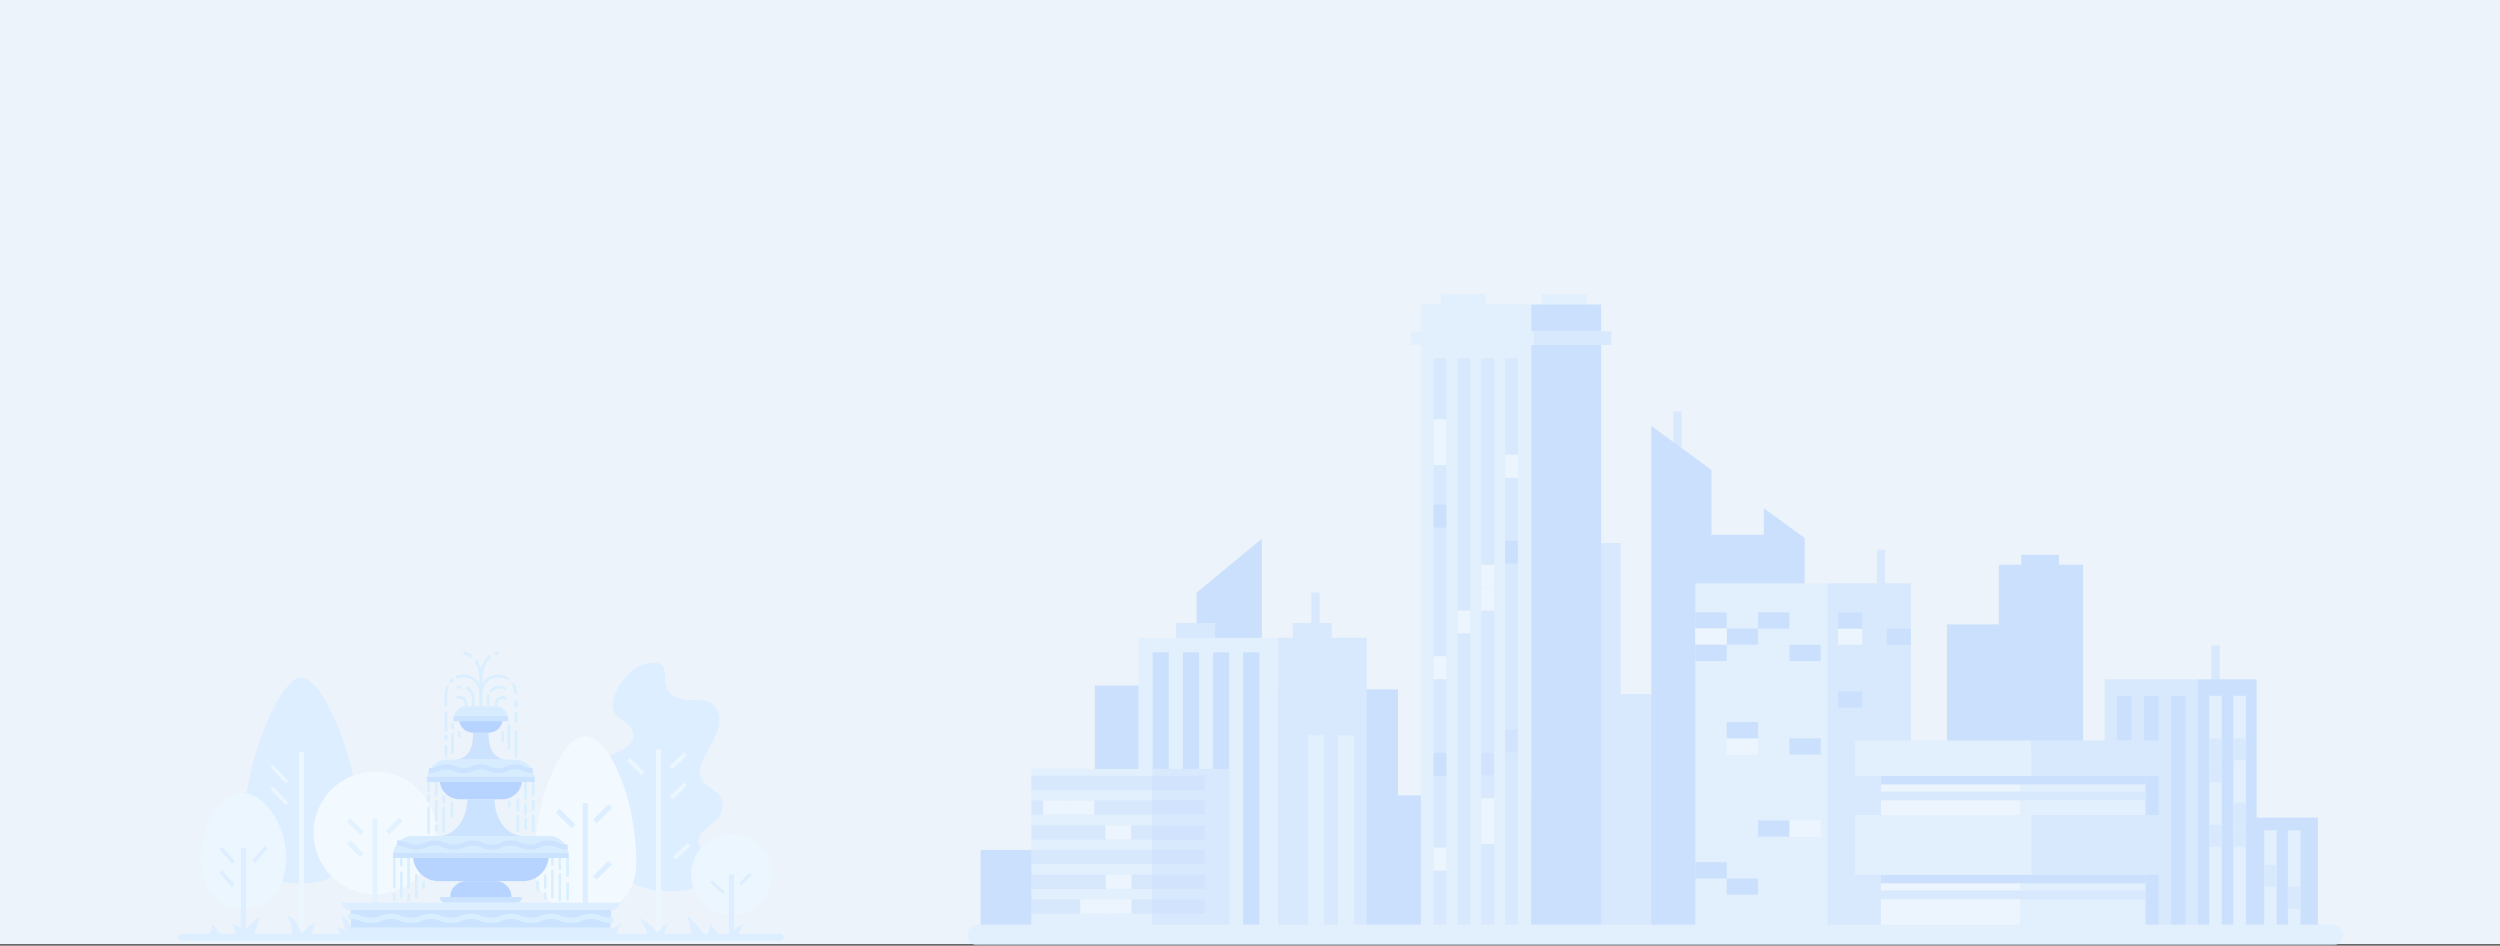 <svg id="e6CRaZ4SkgU1" xmlns="http://www.w3.org/2000/svg" xmlns:xlink="http://www.w3.org/1999/xlink" viewBox="0 0 2400 907.7" shape-rendering="geometricPrecision" text-rendering="geometricPrecision"><rect x="0" y="0" width="2400" height="907.7" fill="#333333" stroke="none"/><style><![CDATA[#e6CRaZ4SkgU486_to {animation: e6CRaZ4SkgU486_to__to 60000ms linear infinite normal forwards}@keyframes e6CRaZ4SkgU486_to__to { 0% {transform: translate(-322.826px,231.973px)} 14.333% {transform: translate(-322.826px,231.973px)} 44.333% {transform: translate(2689.77px,231.973px)} 100% {transform: translate(2689.77px,231.973px)}} #e6CRaZ4SkgU487_to {animation: e6CRaZ4SkgU487_to__to 60000ms linear infinite normal forwards}@keyframes e6CRaZ4SkgU487_to__to { 0% {transform: translate(-189.023px,173.1px)} 36.333% {transform: translate(-189.023px,173.1px)} 62% {transform: translate(2580.843px,173.1px)} 100% {transform: translate(2580.843px,173.1px)}} #e6CRaZ4SkgU488_to {animation: e6CRaZ4SkgU488_to__to 60000ms linear infinite normal forwards}@keyframes e6CRaZ4SkgU488_to__to { 0% {transform: translate(-228.326px,317.5px)} 25.5% {transform: translate(2642.343px,317.5px)} 100% {transform: translate(2642.343px,317.5px)}}]]></style><rect width="2400" height="906.5" rx="0" ry="0" fill="#ecf3fa"/><g opacity="0.6"><g><polygon points="1211.4,699.1 1148.7,699.1 1148.7,569 1211.4,517.1" fill="#b6d4ff"/><rect width="69.7" height="226.6" rx="0" ry="0" transform="translate(1526.3 666.2)" fill="#cce3ff"/><rect width="69.7" height="226.6" rx="0" ry="0" transform="translate(1486.3 521.3)" fill="#cce3ff"/><rect width="169.1" height="234.4" rx="0" ry="0" transform="translate(1173 661.8)" fill="#b6d4ff"/><rect width="169.1" height="234.4" rx="0" ry="0" transform="translate(1051 658.1)" fill="#b6d4ff"/><rect width="169.1" height="79.8" rx="0" ry="0" transform="translate(941.4 815.9)" fill="#b6d4ff"/><rect width="169.1" height="131.1" rx="0" ry="0" transform="translate(1328.7 763.6)" fill="#b6d4ff"/><line x1="1610.4" y1="394.8" x2="1610.4" y2="447.6" fill="none" stroke="#cce3ff" stroke-width="8" stroke-miterlimit="10"/><rect width="93.9" height="296.4" rx="0" ry="0" transform="translate(1869.1 599.4)" fill="#b6d4ff"/><rect width="80.9" height="209.2" rx="0" ry="0" transform="translate(1918.8 542.2)" fill="#b6d4ff"/><rect width="36.3" height="15.9" rx="0" ry="0" transform="translate(1940.3 532.6)" fill="#b6d4ff"/><polygon points="1732.5,516.6 1732.5,898.6 1585.2,898.6 1585.2,408.8 1643,451.1 1643,513.4 1693.3,513.4 1693.3,487.9" fill="#b6d4ff"/></g><g><line x1="1805.7" y1="527.8" x2="1805.7" y2="579.9" fill="none" stroke="#cce3ff" stroke-width="8" stroke-miterlimit="10"/><rect width="126.7" height="335.7" rx="0" ry="0" transform="translate(1627.5 560)" fill="#dceeff"/><rect width="80.3" height="335.7" rx="0" ry="0" transform="translate(1754.2 560)" fill="#cce3ff"/><rect width="30.1" height="15.6" rx="0" ry="0" transform="translate(1627.5 587.9)" fill="#b6d4ff"/><rect width="30.1" height="15.6" rx="0" ry="0" transform="translate(1657.6 603.3)" fill="#b6d4ff"/><rect width="30.1" height="15.6" rx="0" ry="0" transform="translate(1687.7 587.9)" fill="#b6d4ff"/><rect width="30.1" height="15.6" rx="0" ry="0" transform="translate(1627.5 603.3)" fill="#ecf6ff"/><rect width="30.1" height="15.6" rx="0" ry="0" transform="translate(1657.6 708.8)" fill="#ecf6ff"/><rect width="23.3" height="15.6" rx="0" ry="0" transform="translate(1764.5 603.3)" fill="#ecf6ff"/><rect width="30.1" height="15.6" rx="0" ry="0" transform="translate(1717.9 787.6)" fill="#ecf6ff"/><rect width="30.1" height="15.6" rx="0" ry="0" transform="translate(1717.9 619)" fill="#b6d4ff"/><rect width="30.1" height="15.6" rx="0" ry="0" transform="translate(1657.6 693.2)" fill="#b6d4ff"/><rect width="30.1" height="15.6" rx="0" ry="0" transform="translate(1717.9 708.8)" fill="#b6d4ff"/><rect width="23.3" height="15.6" rx="0" ry="0" transform="translate(1764.5 587.9)" fill="#b6d4ff"/><rect width="23.3" height="15.6" rx="0" ry="0" transform="translate(1811.2 603.5)" fill="#b6d4ff"/><rect width="23.3" height="15.6" rx="0" ry="0" transform="translate(1764.5 663.8)" fill="#b6d4ff"/><rect width="30.1" height="15.6" rx="0" ry="0" transform="translate(1687.7 787.6)" fill="#b6d4ff"/><rect width="30.1" height="15.6" rx="0" ry="0" transform="translate(1627.5 827.7)" fill="#b6d4ff"/><rect width="30.1" height="15.6" rx="0" ry="0" transform="translate(1657.6 843.3)" fill="#b6d4ff"/><rect width="30.1" height="15.6" rx="0" ry="0" transform="translate(1627.5 619)" fill="#b6d4ff"/></g><rect width="12.3" height="22" rx="0" ry="0" transform="translate(1376.2 608.1)" fill="#ecf6ff"/><rect width="12.3" height="22" rx="0" ry="0" transform="translate(1376.2 564.2)" fill="#ecf6ff"/><g><rect width="105.9" height="564.6" rx="0" ry="0" transform="translate(1364.1 331.1)" fill="#dceeff"/><rect width="67.1" height="564.6" rx="0" ry="0" transform="translate(1470 331.1)" fill="#b6d4ff"/><rect width="105.9" height="25.8" rx="0" ry="0" transform="translate(1364.1 292.3)" fill="#dceeff"/><rect width="42.7" height="25.8" rx="0" ry="0" transform="translate(1383.3 282)" fill="#dceeff"/><rect width="42.7" height="25.8" rx="0" ry="0" transform="translate(1480.3 282)" fill="#dceeff"/><rect width="67.1" height="25.8" rx="0" ry="0" transform="translate(1470 292.3)" fill="#b6d4ff"/><rect width="117.8" height="13" rx="0" ry="0" transform="translate(1354.3 318.1)" fill="#dceeff"/><rect width="74.7" height="13" rx="0" ry="0" transform="translate(1472.2 318.1)" fill="#cce3ff"/><rect width="12.3" height="551.8" rx="0" ry="0" transform="translate(1376.2 343.9)" fill="#cce3ff"/><rect width="12.3" height="551.8" rx="0" ry="0" transform="translate(1444.9 343.9)" fill="#cce3ff"/><rect width="12.3" height="551.8" rx="0" ry="0" transform="translate(1422 343.9)" fill="#cce3ff"/><rect width="12.3" height="551.8" rx="0" ry="0" transform="translate(1399.1 343.9)" fill="#cce3ff"/></g><rect width="12.3" height="22" rx="0" ry="0" transform="translate(1399.1 586.1)" fill="#ecf6ff"/><rect width="12.3" height="22" rx="0" ry="0" transform="translate(1422 788.3)" fill="#ecf6ff"/><rect width="12.3" height="22" rx="0" ry="0" transform="translate(1422 766.4)" fill="#ecf6ff"/><rect width="12.3" height="22" rx="0" ry="0" transform="translate(1444.9 700.5)" opacity="0.51" fill="#b6d4ff"/><rect width="12.3" height="22" rx="0" ry="0" transform="translate(1376.2 722.8)" fill="#b6d4ff"/><rect width="12.3" height="22" rx="0" ry="0" transform="translate(1444.9 519.1)" fill="#b6d4ff"/><rect width="12.3" height="22" rx="0" ry="0" transform="translate(1376.2 484.6)" fill="#b6d4ff"/><rect width="12.3" height="22" rx="0" ry="0" transform="translate(1422 722.5)" opacity="0.51" fill="#b6d4ff"/><rect width="12.3" height="22" rx="0" ry="0" transform="translate(1376.2 813.6)" fill="#ecf6ff"/><rect width="12.3" height="22" rx="0" ry="0" transform="translate(1422 564.2)" fill="#ecf6ff"/><rect width="12.3" height="22" rx="0" ry="0" transform="translate(1376.2 630)" fill="#ecf6ff"/><rect width="12.3" height="22" rx="0" ry="0" transform="translate(1444.9 436.6)" fill="#ecf6ff"/><rect width="12.3" height="22" rx="0" ry="0" transform="translate(1376.2 402.5)" fill="#ecf6ff"/><rect width="12.3" height="22" rx="0" ry="0" transform="translate(1376.2 424.5)" fill="#ecf6ff"/><rect width="12.3" height="22" rx="0" ry="0" transform="translate(1422 542.2)" fill="#ecf6ff"/><g><rect width="87.1" height="108" rx="0" ry="0" transform="translate(2138.1 784.9)" fill="#b6d4ff"/><rect width="12.1" height="101.4" rx="0" ry="0" transform="translate(2173.6 797.1)" fill="#dceeff"/><rect width="12.1" height="101.4" rx="0" ry="0" transform="translate(2196.4 797.1)" fill="#dceeff"/><line x1="2126.9" y1="619.8" x2="2126.9" y2="674.5" fill="none" stroke="#cce3ff" stroke-width="8" stroke-miterlimit="10"/><rect width="89.3" height="250.6" rx="0" ry="0" transform="translate(2020.5 652.1)" fill="#cce3ff"/><rect width="14" height="227.7" rx="0" ry="0" transform="translate(2032.2 668)" fill="#b6d4ff"/><rect width="14" height="227.7" rx="0" ry="0" transform="translate(2058.2 668)" fill="#b6d4ff"/><rect width="14" height="227.7" rx="0" ry="0" transform="translate(2084.2 668)" fill="#b6d4ff"/><rect width="56.6" height="250.6" rx="0" ry="0" transform="translate(2109.8 652.1)" fill="#b6d4ff"/><rect width="12.1" height="227.7" rx="0" ry="0" transform="translate(2120.8 668)" fill="#dceeff"/><rect width="12.1" height="227.7" rx="0" ry="0" transform="translate(2144 668)" fill="#dceeff"/><rect width="12.1" height="21.1" rx="0" ry="0" transform="translate(2144 770.6)" fill="#cce3ff"/><rect width="12.1" height="21.1" rx="0" ry="0" transform="translate(2144 708.8)" fill="#cce3ff"/><rect width="12.1" height="21.1" rx="0" ry="0" transform="translate(2120.8 708.8)" fill="#cce3ff"/><rect width="12.1" height="21.1" rx="0" ry="0" transform="translate(2120.8 729.9)" fill="#cce3ff"/><rect width="12.1" height="21.1" rx="0" ry="0" transform="translate(2173.6 830.2)" fill="#cce3ff"/><rect width="12.1" height="21.1" rx="0" ry="0" transform="translate(2196.4 851.3)" fill="#cce3ff"/><rect width="12.1" height="21.1" rx="0" ry="0" transform="translate(2120.8 791.7)" fill="#cce3ff"/><rect width="12.1" height="21.1" rx="0" ry="0" transform="translate(2144 791.7)" fill="#cce3ff"/></g><g><line x1="1262.9" y1="568.9" x2="1262.9" y2="612.3" fill="none" stroke="#cce3ff" stroke-width="8" stroke-miterlimit="10"/><rect width="37.5" height="32" rx="0" ry="0" transform="translate(1129 598.1)" fill="#cce3ff"/><rect width="134.1" height="283.5" rx="0" ry="0" transform="translate(1092.9 612.3)" fill="#dceeff"/><rect width="15.5" height="269.5" rx="0" ry="0" transform="translate(1106.6 626.3)" fill="#b6d4ff"/><rect width="15.5" height="269.5" rx="0" ry="0" transform="translate(1135.6 626.3)" fill="#b6d4ff"/><rect width="15.5" height="269.5" rx="0" ry="0" transform="translate(1164.5 626.3)" fill="#b6d4ff"/><rect width="15.5" height="269.5" rx="0" ry="0" transform="translate(1193.4 626.3)" fill="#b6d4ff"/><rect width="37.5" height="32" rx="0" ry="0" transform="translate(1241.1 598.1)" fill="#cce3ff"/><rect width="85" height="283.5" rx="0" ry="0" transform="translate(1227 612.3)" fill="#cce3ff"/><rect width="15.5" height="190" rx="0" ry="0" transform="translate(1255.6 705.8)" fill="#dceeff"/><rect width="15.5" height="190" rx="0" ry="0" transform="translate(1284.5 705.8)" fill="#dceeff"/></g><g><rect width="116" height="159.5" rx="0" ry="0" transform="translate(990.1 738.2)" fill="#dceeff"/><rect width="73.6" height="159.5" rx="0" ry="0" transform="translate(1106.2 738.2)" fill="#cce3ff"/><rect width="166.8" height="13.8" rx="0" ry="0" transform="translate(990.1 863.3)" opacity="0.51" fill="#b6d4ff"/><rect width="166.8" height="13.8" rx="0" ry="0" transform="translate(990.1 839.6)" opacity="0.51" fill="#b6d4ff"/><rect width="166.8" height="13.8" rx="0" ry="0" transform="translate(990.1 815.9)" opacity="0.51" fill="#b6d4ff"/><rect width="166.8" height="13.8" rx="0" ry="0" transform="translate(990.1 792.2)" opacity="0.51" fill="#b6d4ff"/><rect width="166.8" height="13.8" rx="0" ry="0" transform="translate(990.1 768.4)" opacity="0.51" fill="#b6d4ff"/><rect width="166.8" height="13.8" rx="0" ry="0" transform="translate(990.1 744.7)" opacity="0.51" fill="#b6d4ff"/><rect width="24.6" height="13.8" rx="0" ry="0" transform="translate(1061.6 863.3)" fill="#ecf6ff"/><rect width="24.6" height="13.8" rx="0" ry="0" transform="translate(1061.6 839.6)" fill="#ecf6ff"/><rect width="24.6" height="13.8" rx="0" ry="0" transform="translate(1037 863.3)" fill="#ecf6ff"/><rect width="24.6" height="13.8" rx="0" ry="0" transform="translate(1061.2 792.2)" fill="#ecf6ff"/><rect width="24.6" height="13.8" rx="0" ry="0" transform="translate(1001.4 768.4)" fill="#ecf6ff"/><rect width="24.6" height="13.8" rx="0" ry="0" transform="translate(1025.9 768.4)" fill="#ecf6ff"/></g><g><rect width="120" height="169.3" rx="0" ry="0" transform="translate(1939.7 726.4)" fill="#dceeff"/><rect width="134" height="169.3" rx="0" ry="0" transform="translate(1805.7 726.4)" fill="#ecf6ff"/><rect width="132.8" height="33.9" rx="0" ry="0" transform="translate(1950.1 710.8)" fill="#cce3ff"/><rect width="254" height="8.4" rx="0" ry="0" transform="translate(1805.7 744.7)" fill="#b6d4ff"/><rect width="254" height="8.4" rx="0" ry="0" transform="translate(1805.7 759.9)" fill="#cce3ff"/><rect width="254" height="8.4" rx="0" ry="0" transform="translate(1805.7 839.6)" fill="#b6d4ff"/><rect width="254" height="8.4" rx="0" ry="0" transform="translate(1805.7 854.8)" fill="#cce3ff"/><rect width="169.1" height="33.9" rx="0" ry="0" transform="translate(1781 710.8)" fill="#dceeff"/><rect width="132.8" height="57.3" rx="0" ry="0" transform="translate(1950.1 782.4)" fill="#cce3ff"/><rect width="169.1" height="57.3" rx="0" ry="0" transform="translate(1781 782.4)" fill="#dceeff"/></g><line x1="2239.2" y1="897.7" x2="938.8" y2="897.7" fill="#ecf6ff" stroke="#dceeff" stroke-width="20" stroke-linecap="round" stroke-miterlimit="10"/></g><g><g><g><g><path d="M585.6,761.8c-1.9-5.1-12.2-4.3-12.2-18.6c0-21.6,32.5-19.1,34.4-35.3s-19-15.9-19.6-29.6s15.2-42,39.4-42c19,0,3.3,21.8,18.6,31.6s32.9-2.7,41.5,12.6c11.9,21.1-18.6,46.5-15.6,62.7s20.9,12.4,21.5,30.2-25.5,20.9-23,36.2c1.5,9.6,18,6.4,18.9,25.4.7,16.1-55.8,35.9-98.3,3.3s1.6-56.9-5.6-76.5Z" fill="#dceeff"/></g></g><g><g><rect width="4.9" height="177.8" rx="0" ry="0" transform="translate(629.7 719.5)" fill="#ecf6ff"/></g></g><g><g><rect width="19.5" height="3.9" rx="0" ry="0" transform="matrix(.725-.689 0.689 0.725 646.11 822.425)" fill="#ecf6ff"/></g></g><g><g><rect width="19.5" height="3.9" rx="0" ry="0" transform="matrix(.725-.689 0.689 0.725 642.599 764.679)" fill="#ecf6ff"/></g></g><g><g><circle r="38.7" transform="translate(702.2 839.6)" fill="#ecf6ff"/></g></g><g><g><rect width="19.5" height="3.9" rx="0" ry="0" transform="matrix(.725-.689 0.689 0.725 642.585 735.786)" fill="#ecf6ff"/></g></g><g><g><rect width="3.9" height="19.9" rx="0" ry="0" transform="matrix(.707-.707 0.707 0.707 601.712 730.116)" fill="#ecf6ff"/></g></g><g><g><path d="M233.9,797.6c0,32.5,24.1,50.6,55.5,50.6s55.5-18.1,55.5-50.6c0-68.4-35.4-147.2-55.5-147.2s-55.5,78.8-55.5,147.2Z" fill="#dceeff"/></g></g><g><g><rect width="4.9" height="175.3" rx="0" ry="0" transform="translate(286.9 722)" fill="#ecf6ff"/></g></g><g><g><rect width="3.3" height="21.1" rx="0" ry="0" transform="matrix(.724-.69 0.69 0.724 259.621 757.443)" fill="#ecf6ff"/></g></g><g><g><rect width="3.3" height="21.1" rx="0" ry="0" transform="matrix(.724-.69 0.69 0.724 259.626 736.638)" fill="#ecf6ff"/></g></g><g><g><circle r="58.9" transform="translate(359.9 799.6)" fill="#f3faff"/></g></g><g><g><rect width="4.9" height="113.4" rx="0" ry="0" transform="translate(357.4 785.7)" fill="#e3f2ff"/></g></g><g><g><rect width="18.2" height="4.9" rx="0" ry="0" transform="matrix(.707-.707 0.707 0.707 370.295 797.494)" fill="#e3f2ff"/></g></g><g><g><rect width="4.9" height="18.2" rx="0" ry="0" transform="matrix(.707-.707 0.707 0.707 333.006 810.232)" fill="#e3f2ff"/></g></g><g><g><rect width="4.9" height="18.2" rx="0" ry="0" transform="matrix(.707-.707 0.707 0.707 333.01 789.13)" fill="#e3f2ff"/></g></g><g><g><rect width="4.9" height="58" rx="0" ry="0" transform="translate(699.7 839.4)" fill="#dceeff"/></g></g><g><g><rect width="14.1" height="3" rx="0" ry="0" transform="matrix(.713-.701 0.701 0.713 709.633 847.692)" fill="#dceeff"/></g></g><g><g><rect width="3" height="16" rx="0" ry="0" transform="matrix(.67-.742 0.742 0.67 681.756 847.3)" fill="#dceeff"/></g></g><g><g><path d="M610.8,827.9c0,33.6-22,48.7-48.9,48.7-27,0-48.9-15.1-48.9-48.7c0-62.6,26.7-121.1,48.9-121.1c22.2-.1,48.9,58.4,48.9,121.1Z" fill="#f3faff"/></g></g><g><g><rect width="4.9" height="126.3" rx="0" ry="0" transform="translate(559.4 771)" fill="#dceeff"/></g></g><g><g><rect width="20.9" height="4.9" rx="0" ry="0" transform="matrix(.707-.707 0.707 0.707 569.296 841.151)" fill="#dceeff"/></g></g><g><g><rect width="20.9" height="4.9" rx="0" ry="0" transform="matrix(.707-.707 0.707 0.707 569.297 786.952)" fill="#dceeff"/></g></g><g><g><rect width="4.9" height="21.1" rx="0" ry="0" transform="matrix(.707-.707 0.707 0.707 533.686 780.038)" fill="#dceeff"/></g></g><g><g><path d="M274.8,822.4c0,26.1-12.6,49.7-41.1,49.7s-41.1-23.7-41.1-49.7c0-30.6,21.5-60.9,41.1-60.9s41.1,30.4,41.1,60.9Z" fill="#ecf6ff"/></g></g><g><g><rect width="4.9" height="83.3" rx="0" ry="0" transform="translate(231.2 814)" fill="#dceeff"/></g></g><g><g><rect width="18.4" height="3.3" rx="0" ry="0" transform="matrix(.665-.747 0.747 0.665 242.094 826.147)" fill="#dceeff"/></g></g><g><g><rect width="3.3" height="18.4" rx="0" ry="0" transform="matrix(.747-.665 0.665 0.747 210.536 837.827)" fill="#dceeff"/></g></g><g><g><rect width="3.3" height="18.4" rx="0" ry="0" transform="matrix(.747-.665 0.665 0.747 210.497 815.041)" fill="#dceeff"/></g></g></g><g><g><path d="M346,879.7c-.2.3-4.4,10.3-3.9,19.9h-14.8c-.3-5.2-3.5-8.8-3.5-8.8s6.5-1.2,10.9,6.7c0,.1,3.3-14.1,11.3-17.8Z" fill="#dceeff"/></g><g><path d="M327,879.4c.2.3,5.5,10.3,4.8,19.9h18.3c.3-5.2,4.3-12.7,4.3-12.7s-8.1,2.8-13.5,10.6c0,0-4.1-14.2-13.9-17.8Z" fill="#dceeff"/></g><g><path d="M614,881.5c.2.3,6.5,8.6,7.2,16.3h11c-5.1-10.3-17.9-16.1-18.2-16.3Z" fill="#dceeff"/></g><g><path d="M642.5,885.9c-.1.2-4.6,6.3-5.1,11.9h-7.8c3.6-7.5,12.7-11.8,12.9-11.9Z" fill="#dceeff"/></g><g><path d="M714,886.5c-.1.2-4.6,6.3-5.1,11.9h-7.8c3.6-7.5,12.7-11.8,12.9-11.9Z" fill="#dceeff"/></g><g><path d="M597.2,885.9c-.1.2-4.6,6.3-5.1,11.9h-7.8c3.6-7.5,12.7-11.8,12.9-11.9Z" fill="#dceeff"/></g><g><path d="M675.3,897.8h-11.6c-.1-8.4-4.4-19.3-4.4-19.3s12.8,10.5,16,19.3Z" fill="#dceeff"/></g><g><path d="M678.8,897.8c2.8-6,3-10.8,3-10.8s5.5,6,7.9,10.8h-10.9Z" fill="#dceeff"/></g><g><path d="M201,897.8c2.8-6,3-10.8,3-10.8s5.5,6,7.9,10.8h-10.9Z" fill="#dceeff"/></g><g><path d="M275.7,878.7c.2.3,5.5,10.3,4.8,19.9h18.3c.3-5.2,4.3-12.7,4.3-12.7s-8.1,2.8-13.5,10.6c0,0-4.1-14.2-13.9-17.8Z" fill="#dceeff"/></g><g><path d="M250.2,880.3c-.2.4-4.6,8.1-5.8,17l-17.5,1.8c-1.2-8-3.8-12.4-3.8-12.4s7.3,2.1,11.3,8.4c.1,0,4.6-9.6,15.8-14.8Z" fill="#dceeff"/></g></g><g><g><g><path d="M422.1,748.3h79.1v0c0,10.5-8.5,19-19,19h-41.1c-10.5-.1-19-8.6-19-19v0Z" fill="#b6d4ff"/></g></g><g><g><path d="M422.1,861.1h79.1v0c0,3-2.4,5.5-5.5,5.5h-68.1c-3.1-.1-5.5-2.5-5.5-5.5v0Z" fill="#cce3ff"/></g></g><g><g><path d="M545.9,821.2h-168.6v0c0-10.3,8.4-18.7,18.7-18.7h131.2c10.4.1,18.7,8.4,18.7,18.7v0Z" fill="#d7edff"/></g></g><g><g><path d="M396.5,821.2h130.3v0c0,13.6-11,24.7-24.7,24.7h-80.9c-13.7,0-24.7-11-24.7-24.7v0Z" fill="#b6d4ff"/></g></g><g><g><path d="M501.9,802.6h-80.6c15-.1,27.2-15.9,27.2-35.3h26.3c0,19.4,12.1,35.2,27.1,35.3Z" fill="#cce3ff"/></g></g><g><g><path d="M488,729.3h-52.8c15-.1,19-11.6,19-25.9h14.8c0,14.3,4,25.8,19,25.9Z" fill="#cce3ff"/></g></g><g><g><path d="M513.2,748.3h-103.2v0c0-10.5,8.5-19,19-19h65.3c10.4,0,18.9,8.5,18.9,19v0Z" fill="#d7edff"/></g></g><g><g><polygon points="585.6,898.3 337.6,898.3 336.4,873.5 586.9,873.5" fill="#cce3ff"/></g></g><g><g><path d="M588,873.5h-252.7c-3.9,0-7-3.2-7-7v0h266.7v0c0,3.8-3.2,7-7,7Z" fill="#dceeff"/></g></g><g><g><path d="M339.6,890.3h244.1c3.9,0,7,3.2,7,7v0h-258.2v0c0-3.9,3.2-7,7.1-7Z" fill="#dceeff"/></g></g><g><g><rect width="2.6" height="31.5" rx="0" ry="0" transform="translate(377.2 821.3)" fill="#d9efff"/></g></g><g><g><rect width="2.6" height="7.1" rx="0" ry="0" transform="translate(377.2 857.7)" fill="#d9efff"/></g></g><g><g><rect width="2.6" height="31.5" rx="0" ry="0" transform="translate(390.9 821.3)" fill="#d9efff"/></g></g><g><g><rect width="2.6" height="7.2" rx="0" ry="0" transform="translate(390.9 857.6)" fill="#d9efff"/></g></g><g><g><rect width="2.6" height="7.2" rx="0" ry="0" transform="translate(405.3 846.3)" fill="#d9efff"/></g></g><g><g><rect width="2.6" height="15.1" rx="0" ry="0" transform="translate(432.4 769.4)" fill="#d9efff"/></g></g><g><g><rect width="2.6" height="6.4" rx="0" ry="0" transform="translate(487.6 768.5)" fill="#d9efff"/></g></g><g><g><rect width="2.6" height="22.9" rx="0" ry="0" transform="translate(398.4 839.2)" fill="#d9efff"/></g></g><g><g><rect width="2.6" height="10.3" rx="0" ry="0" transform="translate(384 821.3)" fill="#d9efff"/></g></g><g><g><rect width="2.6" height="25.1" rx="0" ry="0" transform="translate(384 836.9)" fill="#d9efff"/></g></g><g><g><rect width="2.6" height="25.4" rx="0" ry="0" transform="translate(424.7 774.1)" fill="#d9efff"/></g></g><g><g><rect width="2.6" height="7" rx="0" ry="0" transform="translate(424.7 763.8)" fill="#d9efff"/></g></g><g><g><rect width="2.6" height="26.4" rx="0" ry="0" transform="translate(410.1 774.1)" fill="#d9efff"/></g></g><g><g><rect width="2.6" height="7.1" rx="0" ry="0" transform="translate(410.1 763)" fill="#d9efff"/></g></g><g><g><rect width="2.6" height="12" rx="0" ry="0" transform="translate(410.1 748.2)" fill="#d9efff"/></g></g><g><g><rect width="2.6" height="6.5" rx="0" ry="0" transform="translate(417.5 791.9)" fill="#d9efff"/></g></g><g><g><rect width="2.6" height="20.4" rx="0" ry="0" transform="translate(417.5 768.1)" fill="#d9efff"/></g></g><g><g><rect width="2.6" height="16.4" rx="0" ry="0" transform="translate(417.5 748.2)" fill="#d9efff"/></g></g><g><g><rect width="2.6" height="7.4" rx="0" ry="0" transform="translate(522.1 856.6)" fill="#d9efff"/></g></g><g><g><rect width="2.6" height="13.6" rx="0" ry="0" transform="translate(522.1 839.6)" fill="#d9efff"/></g></g><g><g><rect width="2.6" height="14" rx="0" ry="0" transform="translate(536.1 821.2)" fill="#d9efff"/></g></g><g><g><rect width="2.6" height="26.8" rx="0" ry="0" transform="translate(536.1 838.3)" fill="#d9efff"/></g></g><g><g><rect width="2.6" height="20.6" rx="0" ry="0" transform="translate(543.6 821.2)" fill="#d9efff"/></g></g><g><g><rect width="2.6" height="17.3" rx="0" ry="0" transform="translate(543.6 847)" fill="#d9efff"/></g></g><g><g><rect width="2.6" height="10.3" rx="0" ry="0" transform="translate(529 821.2)" fill="#d9efff"/></g></g><g><g><rect width="2.6" height="10.3" rx="0" ry="0" transform="translate(514.9 845.5)" fill="#d9efff"/></g></g><g><g><rect width="2.6" height="27.4" rx="0" ry="0" transform="translate(529 834.9)" fill="#d9efff"/></g></g><g><g><rect width="2.6" height="19.3" rx="0" ry="0" transform="translate(503.2 748)" fill="#d9efff"/></g></g><g><g><rect width="2.6" height="11" rx="0" ry="0" transform="translate(503.2 771.1)" fill="#d9efff"/></g></g><g><g><rect width="2.6" height="11.6" rx="0" ry="0" transform="translate(503.2 785)" fill="#d9efff"/></g></g><g><g><rect width="2.6" height="16.6" rx="0" ry="0" transform="translate(510.6 748)" fill="#d9efff"/></g></g><g><g><rect width="2.6" height="10.3" rx="0" ry="0" transform="translate(510.6 768)" fill="#d9efff"/></g></g><g><g><rect width="2.6" height="16.4" rx="0" ry="0" transform="translate(510.6 782)" fill="#d9efff"/></g></g><g><g><rect width="2.6" height="12.6" rx="0" ry="0" transform="translate(495.8 766.6)" fill="#d9efff"/></g></g><g><g><rect width="2.6" height="15.8" rx="0" ry="0" transform="translate(495.8 782.6)" fill="#d9efff"/></g></g><g><g><rect width="2.6" height="11.9" rx="0" ry="0" transform="translate(426.8 715.1)" fill="#d9efff"/></g></g><g><g><rect width="2.6" height="5.3" rx="0" ry="0" transform="translate(426.8 705.6)" fill="#d9efff"/></g></g><g><g><rect width="2.6" height="18.6" rx="0" ry="0" transform="translate(426.8 683.5)" fill="#d9efff"/></g></g><g><g><rect width="2.6" height="19.9" rx="0" ry="0" transform="translate(433.1 703.9)" fill="#d9efff"/></g></g><g><g><rect width="2.6" height="24.3" rx="0" ry="0" transform="translate(487.3 695.3)" fill="#d9efff"/></g></g><g><g><rect width="2.6" height="5.3" rx="0" ry="0" transform="translate(433.1 694.4)" fill="#d9efff"/></g></g><g><g><path d="M429.4,678.2h-2.6v-12c0-2.8.6-5.4,1.7-7.9l2.4,1.1c-1,2.1-1.5,4.4-1.5,6.8v12Z" fill="#d9efff"/></g></g><g><g><path d="M433.1,655.8l-2-1.7c1-1.2,2.1-2.2,3.3-3.1l1.6,2.1c-1.1.8-2.1,1.7-2.9,2.7Z" fill="#d9efff"/></g></g><g><g><path d="M462.9,678.2h-2.6v-12c0-8.8-6.9-16-15.5-16-2.3,0-4.5.5-6.6,1.5l-1.2-2.4c2.4-1.2,5-1.8,7.7-1.8c10,0,18.1,8.4,18.1,18.6v12.1Z" fill="#d9efff"/></g></g><g><g><rect width="2.6" height="25.7" rx="0" ry="0" transform="translate(493.9 701.3)" fill="#d9efff"/></g></g><g><g><rect width="2.6" height="10.3" rx="0" ry="0" transform="translate(493.9 683.5)" fill="#d9efff"/></g></g><g><g><rect width="2.6" height="10.3" rx="0" ry="0" transform="translate(481.2 702)" fill="#d9efff"/></g></g><g><g><rect width="2.6" height="6.3" rx="0" ry="0" transform="translate(493.9 672.7)" fill="#d9efff"/></g></g><g><g><rect width="2.6" height="6.3" rx="0" ry="0" transform="translate(439.4 701.9)" fill="#d9efff"/></g></g><g><g><path d="M496.5,666.2h-2.6c0-3.3-1-6.5-2.8-9.2l2.2-1.5c2,3.2,3.2,6.9,3.2,10.7Z" fill="#d9efff"/></g></g><g><g><path d="M462.9,678.2h-2.6v-12c0-10.3,8.1-18.6,18.1-18.6c3.7,0,7.3,1.2,10.4,3.4l-1.5,2.1c-2.6-1.9-5.7-2.9-8.8-2.9-8.5,0-15.5,7.2-15.5,16v12Z" fill="#d9efff"/></g></g><g><g><path d="M448.9,680.8h-2.6v-4.6c0-3-2.3-5.4-5.2-5.4-.8,0-1.5.2-2.2.5l-1.2-2.4c1.1-.5,2.2-.8,3.3-.8c4.3,0,7.8,3.6,7.8,8v4.7Z" fill="#d9efff"/></g></g><g><g><path d="M477.5,680.8h-2.6v-4.6c0-4.4,3.5-8,7.8-8c1.6,0,3.2.5,4.5,1.5l-1.5,2.1c-.9-.6-1.9-1-2.9-1-2.8,0-5.2,2.4-5.2,5.4v4.6Z" fill="#d9efff"/></g></g><g><g><path d="M439.5,661.7l-1.2-2.4c1.4-.7,2.9-1.1,4.4-1.2l.2,2.6c-1.1.2-2.3.5-3.4,1Z" fill="#d9efff"/></g></g><g><g><path d="M455.6,678.2h-2.6v-7.7c0-4.1-2.5-7.8-6.3-9.2l.9-2.5c4.8,1.8,8,6.5,8,11.6v7.8Z" fill="#d9efff"/></g></g><g><g><path d="M471.8,664.7l-2.1-1.5c2.3-3.1,5.9-5,9.6-5c2.5,0,4.9.8,6.9,2.3l-1.5,2.1c-1.6-1.2-3.4-1.8-5.4-1.8-2.9,0-5.6,1.4-7.5,3.9Z" fill="#d9efff"/></g></g><g><g><path d="M469.9,678.2h-2.6v-7.7c0-1.3.2-2.6.6-3.9l2.5.8c-.3,1-.5,2-.5,3.1v7.7Z" fill="#d9efff"/></g></g><g><g><path d="M452.1,631.3c-2.2-1.9-4.8-2.9-7.3-2.9v-2.6c3.2,0,6.3,1.2,9,3.5l-1.7,2Z" fill="#d9efff"/></g></g><g><g><path d="M462.9,669.5h-2.6v-17.4c0-6.4-1.7-12.5-4.8-17l2.2-1.5c3.4,5,5.2,11.5,5.2,18.5v17.4Z" fill="#d9efff"/></g></g><g><g><path d="M475.2,628.9l-.8-2.5c1.3-.4,2.6-.6,4-.6v2.6c-1.1,0-2.1.2-3.2.5Z" fill="#d9efff"/></g></g><g><g><path d="M462.9,669.5h-2.6v-17.4c0-9.8,3.7-18.8,9.7-23.3l1.6,2.1c-5.3,4-8.6,12.4-8.6,21.2v17.4Z" fill="#d9efff"/></g></g><g><g><path d="M487.8,690h-52.4v0c0-6.5,5.3-11.8,11.8-11.8h28.8c6.5,0,11.8,5.3,11.8,11.8v0Z" fill="#d7edff"/></g></g><g><g><path d="M491,861.2h-58.8v0c0-8.4,6.8-15.3,15.3-15.3h28.3c8.4,0,15.2,6.8,15.2,15.3v0Z" fill="#b6d4ff"/></g></g><g><g><path d="M440.7,690h41.9v0c0,7.4-6,13.4-13.4,13.4h-15.1c-7.4,0-13.4-6-13.4-13.4v0Z" fill="#b6d4ff"/></g></g><g><g><path d="" fill="#cce3ff"/></g></g><g><g><rect width="168.6" height="4.9" rx="0" ry="0" transform="translate(377.3 818.8)" fill="#cce3ff"/></g></g><g><g><path d="M588.9,885.9h-2.5c-5.3,0-8-1.1-10.5-2-2.3-.9-4.4-1.7-8.7-1.7s-6.4.8-8.7,1.7c-2.4,1-5.2,2-10.5,2s-8-1.1-10.5-2c-2.3-.9-4.4-1.7-8.7-1.7s-6.4.8-8.7,1.7c-2.4,1-5.2,2-10.5,2s-8-1.1-10.5-2c-2.3-.9-4.4-1.7-8.7-1.7s-6.4.8-8.7,1.7c-2.4,1-5.2,2-10.5,2s-8-1.1-10.5-2c-2.3-.9-4.4-1.7-8.7-1.7s-6.4.8-8.7,1.7c-2.4,1-5.2,2-10.5,2s-8-1.1-10.5-2c-2.3-.9-4.4-1.7-8.7-1.7s-6.4.8-8.7,1.7c-2.4,1-5.2,2-10.5,2s-8-1.1-10.5-2c-2.3-.9-4.4-1.7-8.7-1.7s-6.4.8-8.7,1.7c-2.4,1-5.2,2-10.5,2s-8-1.1-10.5-2c-2.3-.9-4.4-1.7-8.7-1.7h-2.5v-4.9h2.5c5.3,0,8,1.1,10.5,2c2.3.9,4.4,1.7,8.7,1.7s6.4-.8,8.7-1.7c2.4-1,5.2-2,10.5-2s8,1.1,10.5,2c2.3.9,4.4,1.7,8.7,1.7s6.4-.8,8.7-1.7c2.4-1,5.2-2,10.5-2s8,1.1,10.5,2c2.3.9,4.4,1.7,8.7,1.7s6.4-.8,8.7-1.7c2.4-1,5.2-2,10.5-2s8,1.1,10.5,2c2.3.9,4.4,1.7,8.7,1.7s6.4-.8,8.7-1.7c2.4-1,5.2-2,10.5-2s8,1.1,10.5,2c2.3.9,4.4,1.7,8.7,1.7s6.4-.8,8.7-1.7c2.4-1,5.2-2,10.5-2s8,1.1,10.5,2c2.3.9,4.4,1.7,8.7,1.7s6.4-.8,8.7-1.7c2.4-1,5.2-2,10.5-2s8,1.1,10.5,2c2.3.9,4.4,1.7,8.7,1.7h2.5v4.9Z" fill="#d9efff"/></g></g><g><g><path d="M544.9,815.7c-5.1,0-7.7-1.2-10.1-2.2-2.2-.9-4.1-1.8-8.1-1.8s-5.9.8-8.1,1.8c-2.4,1-5,2.2-10.1,2.2s-7.7-1.2-10.1-2.2c-2.2-.9-4.1-1.8-8.1-1.8s-5.9.8-8.1,1.8c-2.4,1-5,2.2-10.1,2.2s-7.7-1.2-10.1-2.2c-2.2-.9-4.1-1.8-8.1-1.8s-5.9.8-8.1,1.8c-2.4,1-5,2.2-10.1,2.2s-7.7-1.2-10.1-2.2c-2.2-.9-4.1-1.8-8.1-1.8s-5.9.8-8.1,1.8c-2.4,1-5,2.2-10.1,2.2s-7.7-1.2-10.1-2.2c-2.2-.9-4.1-1.8-8.1-1.8v-4.9c5.1,0,7.7,1.2,10.1,2.2c2.2.9,4.1,1.8,8.1,1.8s5.9-.8,8.1-1.8c2.4-1,5-2.2,10.1-2.2s7.7,1.2,10.1,2.2c2.2.9,4.1,1.8,8.1,1.8s5.9-.8,8.1-1.8c2.4-1,5-2.2,10.1-2.2s7.7,1.2,10.1,2.2c2.2.9,4.1,1.8,8.1,1.8s5.9-.8,8.1-1.8c2.4-1,5-2.2,10.1-2.2s7.7,1.2,10.1,2.2c2.2.9,4.1,1.8,8.1,1.8s5.9-.8,8.1-1.8c2.4-1,5-2.2,10.1-2.2s7.7,1.2,10.1,2.2c2.2.9,4.1,1.8,8.1,1.8v4.9Z" fill="#cce3ff"/></g></g><g><g><rect width="103.2" height="4.9" rx="0" ry="0" transform="translate(410 745.8)" fill="#cce3ff"/></g></g><g><g><path d="M411.7,742.3v-4.9c3.6,0,5.3-.8,7.3-1.6c2.2-1,4.6-2.1,9.3-2.1s7.1,1.1,9.3,2.1c2,.9,3.7,1.6,7.3,1.6s5.3-.8,7.3-1.6c2.2-1,4.6-2.1,9.3-2.1s7.1,1.1,9.3,2.1c2,.9,3.7,1.6,7.3,1.6s5.3-.8,7.3-1.6c2.2-1,4.6-2.1,9.3-2.1s7.1,1.1,9.3,2.1c2,.9,3.7,1.6,7.3,1.6v4.9c-4.7,0-7.1-1.1-9.3-2.1-2-.9-3.7-1.6-7.3-1.6s-5.3.8-7.3,1.6c-2.2,1-4.6,2.1-9.3,2.1s-7.1-1.1-9.3-2.1c-2-.9-3.7-1.6-7.3-1.6s-5.3.8-7.3,1.6c-2.2,1-4.6,2.1-9.3,2.1s-7.1-1.1-9.3-2.1c-2-.9-3.7-1.6-7.3-1.6s-5.3.8-7.3,1.6c-2.2,1-4.6,2.1-9.3,2.1Z" fill="#cce3ff"/></g></g><g><g><rect width="52.4" height="4.9" rx="0" ry="0" transform="translate(435.4 687.5)" fill="#cce3ff"/></g></g></g><g><line x1="749" y1="899.8" x2="174.3" y2="899.8" fill="#ecf6ff"/><path d="M749,903.1h-574.7c-1.8,0-3.3-1.5-3.3-3.3s1.5-3.3,3.3-3.3h574.7c1.8,0,3.3,1.5,3.3,3.3-.1,1.8-1.5,3.3-3.3,3.3Z" fill="#dceeff"/></g></g><g id="e6CRaZ4SkgU486_to" transform="translate(-322.826,231.973)"><path d="M28.5,284.9c0,0,18.2-48.8,86.9-51s100.9-52.6,159.1-54.8s80,62.9,156.7,59.6s108.3,46.2,108.3,46.2h-511Z" transform="translate(-284,-231.973)" clip-rule="evenodd" fill="#fff" fill-rule="evenodd"/></g><g id="e6CRaZ4SkgU487_to" transform="translate(-189.023,173.1)"><path d="M1800.4,207.2c0,0,29.6-68.2,76.8-68.2c38.3,0,42.6,48.3,77.7,47.1s52.9-23.2,84.6-23.2c40,0,72.9,44.3,72.9,44.3h-312Z" transform="translate(-1956.4,-173.1)" clip-rule="evenodd" fill="#fff" fill-rule="evenodd"/></g><g id="e6CRaZ4SkgU488_to" transform="translate(-228.326,317.5)"><path d="M2123.8,353.6h-189c0,0,12.3-47.3,37.8-47.3c16,0,22.4,16.7,37.3,16.7s33.8-41.6,58.1-41.6c38,.1,55.8,72.2,55.8,72.2" transform="translate(-2029.3,-317.5)" clip-rule="evenodd" fill="#fff" fill-rule="evenodd"/></g></svg>